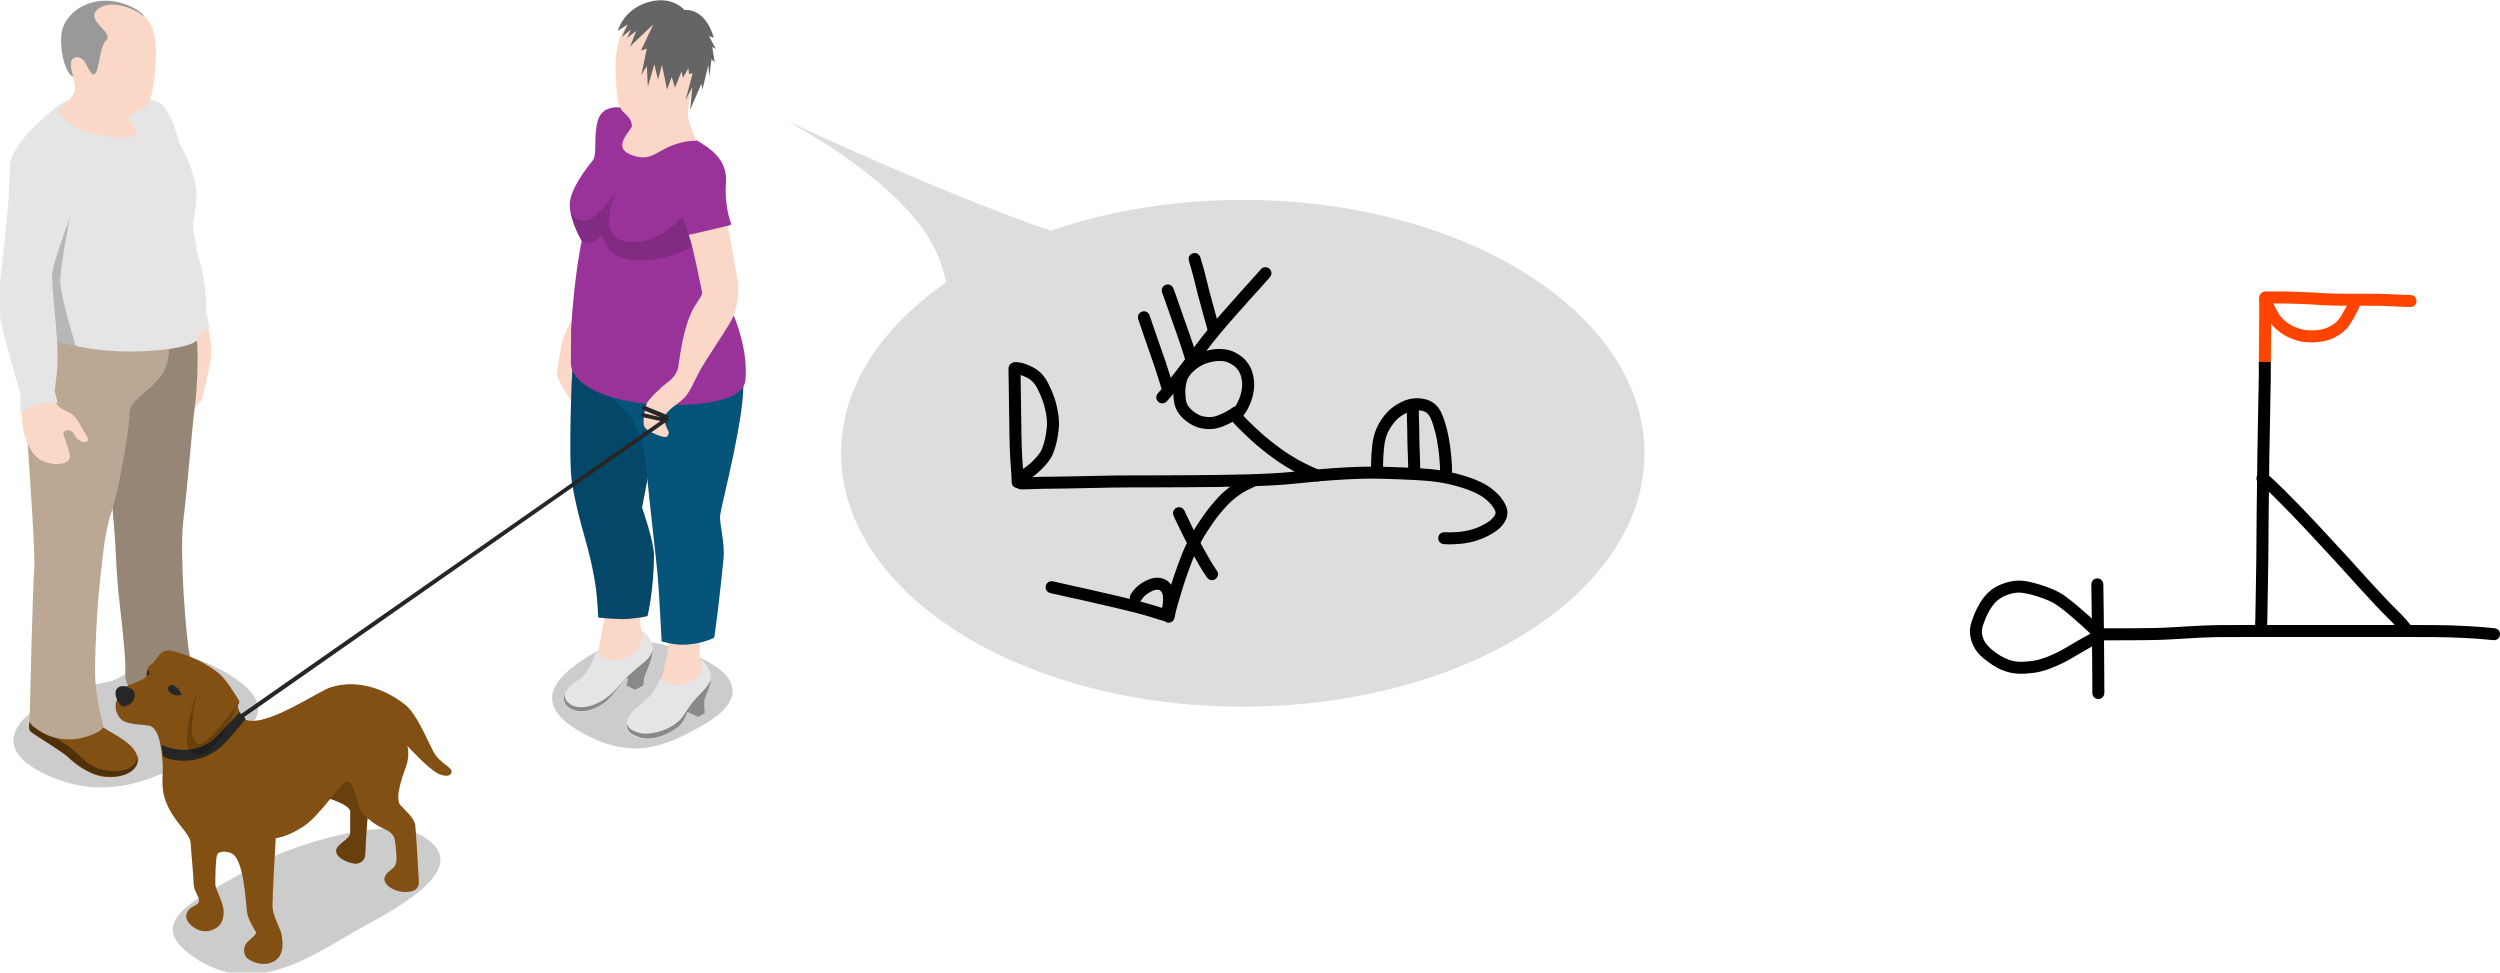 <?xml version="1.0" encoding="UTF-8" standalone="no"?>
<svg
   id="svg2369"
   version="1.1"
   viewBox="0 0 183.19 71.265"
   height="71.265mm"
   width="183.19mm"
   sodipodi:docname="33 meli li toki e nimi mute..svg"
   inkscape:version="1.3 (0e150ed6c4, 2023-07-21)"
   xmlns:inkscape="http://www.inkscape.org/namespaces/inkscape"
   xmlns:sodipodi="http://sodipodi.sourceforge.net/DTD/sodipodi-0.dtd"
   xmlns="http://www.w3.org/2000/svg"
   xmlns:svg="http://www.w3.org/2000/svg"
   xmlns:rdf="http://www.w3.org/1999/02/22-rdf-syntax-ns#"
   xmlns:cc="http://creativecommons.org/ns#"
   xmlns:dc="http://purl.org/dc/elements/1.1/">
  <sodipodi:namedview
     id="namedview1"
     pagecolor="#ffffff"
     bordercolor="#000000"
     borderopacity="0.25"
     inkscape:showpageshadow="2"
     inkscape:pageopacity="0.0"
     inkscape:pagecheckerboard="0"
     inkscape:deskcolor="#d1d1d1"
     inkscape:document-units="mm"
     inkscape:zoom="1.5537536"
     inkscape:cx="519.38738"
     inkscape:cy="88.495371"
     inkscape:window-width="1920"
     inkscape:window-height="1051"
     inkscape:window-x="-9"
     inkscape:window-y="-9"
     inkscape:window-maximized="1"
     inkscape:current-layer="svg2369" />
  <defs
     id="defs2363" />
  <g
     transform="translate(-108.358,-28.95)"
     id="layer1">
    <g
       transform="matrix(-0.265,0,0,0.265,128.749,24.158)"
       id="g3721">
      <path
         style="opacity:0.2"
         d="m 64.8,232 c 19.4,-9.4 1.8,-21.9 -17.4,-25.3 -8.4,-1.5 -13.5,-14.9 -34.6,-1.6 -16.9,10.8 0,17.9 8.6,22 12,5.5 25.3,13.6 43.4,4.9 z"
         id="path3666" />
      <path
         style="fill:#fbd7c7"
         d="m 23.3,93.5 c 0,0 -2,9.7 -3.1,12.8 -1.2,3 -2,7.7 -1.5,11.1 0.5,3.4 2.1,10.4 2.7,11.5 0.7,1.1 3.2,3.6 4,4 0.8,0.4 2.4,-14.9 2.4,-14.9 z"
         id="path3668" />
      <path
         style="fill:#e5e5e5"
         d="m 19,108.7 4.1,2.2 1.6,-12 L 23.8,84 c 0,0 -2.3,5.6 -3.2,11.5 -0.9,5.8 -0.7,9.1 -0.7,9.1 z"
         id="path3670" />
      <path
         style="fill:#825012"
         d="m 27.2,201.6 c 0,0 2.2,2.9 6.2,2.3 4,-0.5 7.9,-2.1 7.9,-2.1 0,0 1.1,6.3 -0.7,7.9 -1.8,1.6 -8.5,1.9 -11.4,3.3 -2.9,1.4 -6.9,4.2 -11.2,4.5 -9.2,0.7 -7.8,-6.8 -3.6,-8.7 3.3,-1.4 6.7,-3 8.8,-4.2 2.1,-1.1 4,-3 4,-3 z"
         id="path3672" />
      <path
         style="opacity:0.4"
         d="m 41.6,207.4 c -2.7,1.3 -8.3,2.4 -11.1,3 -3.4,0.6 -9.7,5.7 -14.1,5.8 -3.1,0.1 -4.9,-1.3 -4.9,-4 -1,2.7 0.4,5.9 6.6,5.5 4.3,-0.3 8.3,-3.1 11.2,-4.5 2.9,-1.4 9.6,-1.6 11.4,-3.3 0.5,-0.6 0.7,-1.5 0.9,-2.5 z"
         id="path3674" />
      <path
         style="fill:#825012"
         d="m 53.9,214.6 c 0,0 2.4,2.1 5.7,1.7 3.3,-0.4 7.9,-3.8 8.2,-2.1 0.3,1.7 2,5.2 0.6,6.3 -1.4,1.1 -9.1,5.7 -10.4,7.1 -1.4,1.4 -5.6,4.8 -9.9,5.3 -4.8,0.5 -9.2,-1.3 -9.2,-4.8 0,-4.1 6.6,-6.9 9.4,-8.8 2.7,-2.1 5.6,-4.7 5.6,-4.7 z"
         id="path3676" />
      <path
         style="opacity:0.4"
         d="m 57.9,227.5 c 1.4,-1.4 9.1,-6 10.4,-7.1 0.7,-0.5 0.6,-1.6 0.4,-2.7 -2,1.7 -5.9,3.7 -9.5,5.9 -5.2,3.3 -6.2,7.4 -13.4,7.7 -5,0.2 -6.9,-2.2 -6.9,-4.6 -0.1,0.4 -0.2,0.8 -0.2,1.2 0,3.5 4.4,5.4 9.2,4.8 4.4,-0.4 8.6,-3.8 10,-5.2 z"
         id="path3678" />
      <path
         style="fill:#baa794"
         d="m 22.9,109.3 c -1,3.9 -0.6,15.3 0.2,21.4 0.8,6 1.7,19.1 3.2,31.7 1,8.5 -0.7,31.9 -1.9,37.4 -0.7,3.7 -3.4,6.2 1,7.7 4.8,1.7 10,2 15.1,0.5 2.2,-0.6 1.7,-2.8 1.8,-6.3 0.1,-4.7 1.5,-15.8 1.9,-19.9 0.4,-4.1 0.7,-9.4 0.9,-14 0.3,-4.6 1.7,-20.7 2.2,-24.4 0.5,-3.7 0.5,-32.6 0.5,-32.6 z"
         id="path3680" />
      <path
         style="opacity:0.2"
         d="m 22.9,109.3 c -1,3.9 -0.6,15.3 0.2,21.4 0.8,6 1.7,19.1 3.2,31.7 1,8.5 -0.7,31.9 -1.9,37.4 -0.7,3.7 -3.4,6.2 1,7.7 4.8,1.7 10,2 15.1,0.5 2.2,-0.6 1.7,-2.8 1.8,-6.3 0.1,-4.7 1.5,-15.8 1.9,-19.9 0.4,-4.1 0.7,-9.4 0.9,-14 0.3,-4.6 1.7,-20.7 2.2,-24.4 0.5,-3.7 0.5,-32.6 0.5,-32.6 z"
         id="path3682" />
      <path
         style="fill:#baa794"
         d="m 30.4,109.5 c 0,0 -1.5,8.2 2.2,12.8 3.7,4.6 8.6,6.7 8.5,9.9 -0.1,3.3 2.9,21.3 5,27.4 2.1,6.1 2.6,14.4 3.3,20.2 0.7,5.8 1.5,21.9 1.2,26.2 -0.3,5.6 -1.8,10.8 -2.2,12.8 -0.3,1.4 5,3.5 8.2,3.7 5.4,0.3 8.3,-1.5 10.4,-3 1.9,-1.3 1.8,-1.5 1.7,-4.6 -0.1,-3.1 -0.7,-31.8 -1.2,-39 -0.5,-7.2 2.4,-38.8 2.2,-45.2 -0.5,-11.6 -4.1,-22.1 -4.1,-22.1 z"
         id="path3684" />
      <path
         style="fill:#e5e5e5"
         d="m 49.1,46.1 c -8.4,-0.5 -15.3,-2.4 -18.2,2.4 -2.9,4.8 -2.7,7.9 -4.1,10.2 -1.4,2.3 -4.3,8.8 -4.2,13.4 0.1,4.6 1.4,7.3 0.8,9.9 -0.7,2.6 -1.5,11.7 -1.6,15.2 -0.2,6.8 -0.6,13.1 0.5,14.8 1.7,2.6 16.6,4.1 27.2,2.8 12,-1.4 19.9,-5.1 19.9,-6.2 0,-1.1 -4.7,-13.4 -5.5,-15 C 57.3,79.8 74,75.2 73.9,74.5 73.8,72.5 74.6,65.9 74.1,63 73.6,60.1 70,55.4 67.4,53 64.8,50.5 60.6,46.5 57.7,45.7 55,44.9 49.1,46.1 49.1,46.1 Z"
         id="path3686" />
      <path
         style="fill:#fbd7c7"
         d="m 58.1,78.2 c 0,0 5.2,0.4 9.1,-0.8 3.9,-1.2 6,-2.4 6,-2.4 0,0 1.3,12.9 2.3,15.6 1,2.7 0.9,7.3 -0.5,12.6 -1.4,5.3 -4.1,23.6 -4,26.4 0.1,2.8 -0.2,6.3 -0.7,8.3 -0.5,2 -1.9,5.8 -4.5,7.3 -3,1.7 -6.4,1.4 -7.6,0.4 -1.9,-1.5 1.9,-7.3 1.1,-8.1 -0.8,-0.8 -2.4,-0.6 -2.9,0.7 -0.5,1.3 -2.4,2.7 -3.4,2 -1,-0.7 0.2,-1.8 0.8,-2.9 0.6,-1.2 2,-3.9 3.4,-4.8 1.4,-0.9 4,-1.4 4.6,-3.8 0.6,-2.5 0,-13 0.6,-18.5 C 63,104.7 65.3,99.7 65.2,98.6 65.1,97.5 61.6,89.4 60,84.5 58.5,80.1 58.1,78.2 58.1,78.2 Z"
         id="path3688" />
      <path
         style="fill:#fbd7c7"
         d="m 35.5,24.5 c -2.8,4.3 -1.3,14.8 -0.9,17.5 0.4,2.6 1.1,5.4 3,6.2 1.9,0.7 3.6,1.5 3.6,2.7 0,1.2 -3,3.9 -1.7,4.7 1.3,0.8 8.5,0.9 14.5,-1.5 5.6,-2.3 7.2,-5 6.4,-6 -0.7,-0.9 -4.2,-2.9 -4.2,-5.9 0.1,-3.1 3.1,-7.8 3.2,-12.4 0.1,-9.1 -13.3,-14.6 -21.1,-8.3 -1,0.7 -2,1.7 -2.8,3 z"
         id="path3690" />
      <path
         style="fill:#999999"
         d="m 49.1,20.1 c 5.6,3.1 -3.8,6.8 -1.6,9 1.9,1.8 1.9,7.3 2.9,9 1.2,2.1 2.4,-2.3 3.5,-3.4 1,-1 2.8,-1.2 3.3,0.3 0.5,1.5 -0.4,3.7 -0.5,4.3 C 58.3,39 60.4,33.6 60,27.9 59.6,21.1 49.9,14.7 39.4,20.6 c -2.1,1.2 -2.8,2.5 -1.7,1.6 2,-1.6 7.9,-4.1 11.4,-2.1 z"
         id="path3692" />
      <path
         style="opacity:0.2"
         d="m 57.6,78.2 c 0,0 2.8,13.9 2.7,17.9 -0.1,4 -4.3,17.7 -4.3,17.7 l 9.9,-2.4 2.9,-15.8 z"
         id="path3694" />
      <path
         style="fill:#e5e5e5"
         d="m 61.2,120.9 c 0.2,1.6 0.6,5.3 0.6,5.3 l -0.8,3.3 c 0,0 5.2,-0.1 6.9,0.8 1.6,0.9 3.4,2.1 3.4,2.1 V 127 c 0,0 4.1,-14 5.2,-18.9 1.1,-4.8 0.3,-13.7 0.1,-15.3 C 76.3,91.2 74.4,73.2 74.4,70 74.4,66.8 74,63.5 74,63.5 L 54.5,70 c 0,0 7.2,18.5 7.9,23 0.7,4.6 -2.1,19.2 -1.2,27.9 z"
         id="path3696" />
    </g>
    <g
       transform="matrix(0.265,0,0,0.265,113.086,17.649)"
       id="g3628">
      <path
         style="fill:#fbd7c7"
         d="m 140,131.5 c 0,0 -1.6,3 -2.2,5.1 -0.6,2.1 -1.7,8.6 -1.6,9.7 0.1,1.1 4.1,8.4 5.8,9.2 1.7,0.8 2,-10.2 2,-10.2 l -0.5,-4.8 2.7,-5.6 z"
         id="path3572" />
      <path
         style="opacity:0.2"
         d="m 143.9,224.7 c -11.8,7.6 -12.4,14.4 0,21 13.5,7.2 22.4,3.3 32.9,-2.7 10.5,-6 11.8,-13.4 -3.6,-19.6 -12.5,-5 -20.4,-4.4 -29.3,1.3 z"
         id="path3574" />
      <path
         style="opacity:0.2"
         d="m 51,282.8 c -11.8,7.6 -32,14.4 -13.7,25.5 17.1,10.4 33.9,-3.4 46,-9.8 C 101,289 110.1,280.8 99.3,274 88.1,267.1 58,278.3 51,282.8 Z"
         id="path3576" />
      <path
         style="fill:#fbd7c7"
         d="m 141.5,142.8 c -0.4,3.3 -1.6,26.2 0,32.2 1.6,6 2.2,8.8 2.6,11 0.4,2.2 1.8,4.1 2.5,7.6 0.7,3.5 3.7,15.1 2.7,19.6 -0.9,4.6 -1.4,11.7 -4.5,15.6 -3,3.9 -8,6.8 -4.8,8 3.1,1.2 6.7,0.4 8.1,-0.5 1.4,-0.9 5.2,-6.5 8.4,-7.7 3.1,-1.2 6.3,-2.9 6,-6 -0.3,-3.1 -3.1,-3.8 -3.3,-7.6 -0.1,-3.8 4.5,-14.3 3.1,-21.3 -1.4,-7 -3.4,-10.5 -3.4,-10.5 l 2.4,-16.2 c 0,0 1.7,18.9 1.8,20.5 0.1,1.6 1,4.7 1,4.7 0,0 -0.3,8.1 0.3,12.7 0.6,4.6 3.8,13.2 2,20 -1.8,6.8 -1.4,8 -3.9,11.1 -2.5,3.1 -7.2,5.6 -3.8,7.3 3.4,1.7 7.3,2.5 9.9,-1.8 2.6,-4.3 5.5,-5.9 6.9,-7.2 1.4,-1.3 1.8,-2.2 0.8,-6.3 -1,-4.1 -1,-9.4 0.4,-13.6 1.4,-4.2 4.7,-15.4 4.8,-20.2 0.1,-4.7 -2.2,-9.4 -2.2,-9.4 0,0 4.3,-15.1 5.5,-26.8 1.2,-11.8 1,-20.4 -1,-25.5 -2,-5.2 -42.3,10.3 -42.3,10.3 z"
         id="path3578" />
      <path
         style="fill:#e5e5e5"
         d="m 164.8,230.2 c 0,0 1.6,1.7 4.2,1.8 3,0.1 6.1,-1.6 6.6,-2.9 0.7,-1.7 0.3,-4.3 0.3,-4.3 0,0 2.8,2.3 2.8,5.1 0,2.5 -1.8,5.5 -1.9,6.5 -0.1,1 0.1,3.5 0.1,3.5 l -1.8,1 -3,-1.4 c 0,0 -0.9,2.9 -2.9,4.4 -2,1.4 -6.8,4.2 -11.3,2.5 -4.5,-1.7 -2,-5.6 -0.9,-6.9 1.1,-1.3 5,-4 6,-5.9 1.2,-2.3 1.8,-3.4 1.8,-3.4 z"
         id="path3580" />
      <path
         style="fill:#e5e5e5"
         d="m 147,223 c 0,0 2.4,2.4 5.2,2.3 2.1,-0.1 5.3,-1.5 6.4,-3.4 0.9,-1.6 1.4,-4.6 1.4,-4.6 0,0 2.7,1.6 2.7,5.2 0,3.2 -2.3,6.3 -2.4,8.5 -0.1,2.2 0,1.3 0,1.3 l -2.4,1.2 -2.4,-1.2 c 0,0 0.8,-2.5 0,-2 -0.8,0.5 -3.3,4.2 -5.1,5.9 -1.8,1.7 -5.8,4 -9.4,2.9 -3.6,-1.1 -3.4,-4.8 -1.3,-6.6 1.8,-1.6 4.1,-2.8 5.4,-5.2 1.2,-2.3 1.9,-4.3 1.9,-4.3 z"
         id="path3582" />
      <g
         style="opacity:0.4"
         id="g3588">
        <path
           d="m 160.1,232.3 v 0 c 0,0.4 0,0 0,0 z"
           id="path3584" />
        <path
           d="m 162.6,222.5 c 0,0 0,-0.1 0,-0.1 -0.4,1.5 -1.2,2.5 -3.1,4 -2.2,1.8 -4,3.3 -6.1,5.8 -2.1,2.6 -6,6 -10.7,6 -2.7,0 -4.7,-1.9 -4.4,-3.8 -0.6,1.8 0.1,3.8 2.6,4.6 3.6,1.1 7.7,-1.2 9.4,-2.9 1.8,-1.7 4.3,-5.4 5.1,-5.9 0.8,-0.5 0,2 0,2 l 2.4,1.2 2.3,-1.2 c 0,-0.2 0,-0.6 0.1,-1.3 0.1,-2.1 2.4,-5.2 2.4,-8.4 z"
           id="path3586" />
      </g>
      <path
         style="opacity:0.4"
         d="m 169.3,243.9 c 2,-1.4 2.9,-4.4 2.9,-4.4 l 3,1.4 1.8,-1 c 0,0 -0.2,-2.5 -0.1,-3.5 0,-0.9 1.5,-3.3 1.8,-5.7 -0.2,0.4 -0.4,0.8 -0.7,1.2 -1.4,2.3 -3.7,3.4 -6.5,8.1 -2.6,4.5 -9.3,5.9 -12,5.4 -2.2,-0.4 -3.7,-1.3 -4,-2.7 -0.2,1.3 0.4,2.7 2.6,3.5 4.4,1.9 9.2,-0.9 11.2,-2.3 z"
         id="path3590" />
      <path
         style="fill:#06547a"
         d="m 140.6,142.1 c -0.3,2.1 -1.3,27.5 -0.3,33.8 2,12.5 5,17.6 6.7,29.8 0.3,2.5 0.6,7.7 0.6,7.7 0,0 5.5,0.6 8.1,0.4 4.2,-0.4 5.5,-0.8 5.5,-0.8 0,0 1.7,-6.7 1.8,-16.8 0,-3.7 -3.3,-13.2 -3.3,-13.2 l 1.6,-8.4 -3,-32.8 c -9.5,-0.2 -17.7,0.3 -17.7,0.3 z"
         id="path3592" />
      <path
         style="opacity:0.15"
         d="m 140.6,142.1 c -0.3,2.1 -1.3,27.5 -0.3,33.8 2,12.5 5,17.6 6.7,29.8 0.3,2.5 0.6,7.7 0.6,7.7 0,0 5.5,0.6 8.1,0.4 4.2,-0.4 5.5,-0.8 5.5,-0.8 0,0 1.7,-6.7 1.8,-16.8 0,-3.7 -3.3,-13.2 -3.3,-13.2 l 1.6,-8.4 -3,-32.8 c -9.5,-0.2 -17.7,0.3 -17.7,0.3 z"
         id="path3594" />
      <path
         style="fill:#06547a"
         d="m 165.1,220 c 0,0 3.5,1.1 6.8,0.9 4.7,-0.3 7.7,-1.9 7.7,-1.9 0.1,0.7 1.9,-14.1 2.6,-21.6 0.5,-5 -1.2,-9.8 -0.9,-12.4 0.3,-2.6 7.3,-29.1 6.3,-37.3 -0.6,-4.8 -43.1,-31.6 -40.5,-5.5 1.1,11.1 7.4,12 9.8,16.4 3.6,6.6 3.9,12.4 4.2,16 0.6,6.3 2.5,22.7 2.9,27 0.4,4.3 1.1,18.4 1.1,18.4 z"
         id="path3596" />
      <path
         style="fill:#993399"
         d="m 143,109.3 c 0,0 -1.9,8.4 -2.9,23.8 -0.1,2.3 0,5.7 -0.1,9.7 -0.1,6.6 11.1,10.9 22.5,11.6 12.5,0.8 25.4,-0.6 25.8,-6.8 1.1,-14.8 -9.3,-28.5 -10.6,-34.3 -1.3,-5.8 6.7,-8.6 6.7,-8.6 0,0 -2,-4.7 -1.5,-11.6 0.5,-6.9 -5.4,-9.9 -7.5,-11.3 -1.7,-1.2 -17.3,-8.4 -19.8,-9.1 -2.5,-0.7 -7.1,-0.9 -8.2,3.5 -1.2,4.5 0,9.2 -1.4,10.9 -1.4,1.7 -6.5,8.1 -6.3,12.4 0.1,4.4 3.3,9.8 3.3,9.8 z"
         id="path3598" />
      <path
         style="fill:#fbd7c7"
         d="m 158,47.1 c -5.3,3.5 -5.8,10.8 -5.6,15.8 0.2,5 0.3,9.1 2.2,10.8 1.9,1.7 2.1,2.4 2.3,3.6 0.2,1.2 -5.7,5.7 -0.6,8 5.1,2.2 6.9,-0.3 10.9,-2.1 4.3,-1.9 7.6,-1.6 7.6,-1.6 0,0 -2.6,-4.7 -2.4,-8.1 0.2,-3.3 1,-5.8 2.6,-9.3 1.6,-3.5 4.2,-12.7 -1.1,-16.4 -5.2,-3.5 -12.3,-3 -15.9,-0.7 z"
         id="path3600" />
      <path
         style="fill:#656565"
         d="m 171.4,45.4 c 0,0 -3.4,-4.2 -10.2,-2.1 -6.8,2.1 -8.2,7.9 -8.2,7.9 l 2.7,-1.8 -1.6,3.5 2.5,-2.1 c 0,0 -1.1,2.6 -1.1,2.5 0,-0.2 2.6,-2.1 2.6,-2.1 0,0 -1.8,4.6 -1.8,4.4 0.1,-0.2 6.5,-6.2 6.5,-6.2 l -3.4,7.2 1.6,-0.5 -1.5,7.3 1.5,-2.5 0.3,5.7 1.8,-6.2 1,4.3 1.1,-4.1 1.4,6.8 1.3,-3.5 0.9,3 1.8,-4.5 0.4,1.8 1.5,-2.7 0.2,1.6 1,-0.2 -2,7.5 1.9,-3.7 -0.6,6.3 3.1,-7.2 0.3,1.6 1.6,-6.7 0.3,3.2 0.6,-4.9 0.9,0.9 -0.7,-4.3 1,0.6 -1.9,-3.6 1.3,0.5 c 0,-0.2 -1.9,-8 -8.1,-7.7 z"
         id="path3602" />
      <path
         style="opacity:0.15"
         d="m 170.9,102.4 c 0,0 -6.7,8.3 -15.4,7.1 -9.2,-1.3 -2.7,-14.5 -2.7,-14.5 0,0 -8,14.1 -12.9,6.3 0.9,4 3.2,8 3.2,8 0,0 0,0 0,0 1.8,1.2 3.2,0.9 5.6,-2 1.8,12.4 21.9,6.1 24.9,3.3 -0.8,-2.7 -2.7,-8.2 -2.7,-8.2 z"
         id="path3604" />
      <path
         style="fill:#fbd7c7"
         d="m 186.2,120.6 c -0.7,-3.5 -2.2,-13.2 -2.9,-15.5 l -10.7,2.5 c 0.1,0.3 0.1,0.3 0.2,0.6 1,2.6 3.3,14.4 3.5,15.3 0.2,0.9 -2,3.3 -3,5.6 -2.7,6.1 -3.3,13.9 -3.7,15.5 -0.5,1.6 -1.6,2.9 -2.9,3.8 -1.3,0.9 -5.3,4.7 -5.7,5.8 -0.3,0.7 -1.3,4.8 -0.7,6.3 0.6,1.5 4.8,3 5.8,3 1,0 1,-1.4 1,-1.4 0,0 -1.1,-1.8 -1.2,-3.4 -0.1,-1.6 1.2,-2.7 4.3,-5 3.1,-2.3 3.4,-5.4 7,-11.1 3.6,-5.7 6.6,-9.9 7.8,-12.6 1.2,-2.9 1.5,-7.8 1.2,-9.4 z"
         id="path3606" />
      <path
         style="fill:#825012"
         d="m 71.6,263 c 0,0 7.4,1.9 7.4,4.1 0,1.1 0,4.8 0,5.8 0,1.9 -3.9,3.1 -3.9,5 0,2.4 4.8,3.9 6,3.5 1.3,-0.4 2.1,-1 2.1,-3.3 0,-2.3 0.8,-12.1 1.1,-15.1 0.3,-3 -0.9,-12.3 -0.9,-12.3 z"
         id="path3608" />
      <path
         style="opacity:0.2"
         d="m 71.6,263 c 0,0 7.4,1.9 7.4,4.1 0,1.1 0,4.8 0,5.8 0,1.9 -3.9,3.1 -3.9,5 0,2.4 4.8,3.9 6,3.5 1.3,-0.4 2.1,-1 2.1,-3.3 0,-2.3 0.8,-12.1 1.1,-15.1 0.3,-3 -0.9,-12.3 -0.9,-12.3 z"
         id="path3610" />
      <path
         style="fill:#825012"
         d="m 16,232.8 c 1.4,-0.5 6.6,-2.3 6.7,-3.3 0.1,-1 0,-2.6 1.2,-3.1 1.2,-0.6 2.3,-3.5 3.9,-3.8 1.6,-0.3 2.3,0.1 5.2,1 2.9,0.9 6.4,2.8 8.6,4.4 2.3,1.7 3.4,3.3 4.9,5.6 1.5,2.3 2,2.9 1.8,3.5 -0.2,0.6 -0.7,0.3 -0.3,1.2 0.5,1.4 0.8,3.1 2.5,3.5 5.9,1.6 19.6,-8 23.1,-9.1 8.4,-2.7 16.6,1.5 20.8,5 2.8,2.3 5.4,8.4 7.4,12.4 2,4 5.6,4.5 5.2,6.2 -0.2,0.7 -1.2,1.3 -3.4,0.4 -2.7,-1.1 -8.8,-7.8 -8.8,-7.8 0,0 0.8,2.5 -0.4,5.8 -1.2,3.3 -3.1,8.8 -1.5,10.6 1.7,1.8 3.9,3.7 4.1,5.6 0.2,1.9 1,15.2 1,15.8 0,0.6 -0.4,1.9 -1.7,2.3 -3.8,1.2 -8.4,-1.4 -7.8,-3.7 0.7,-2.4 3.3,-1.8 3.3,-5.2 0,-1.3 -0.3,-5 -0.6,-5.7 -0.3,-1 -1.4,-2 -2.7,-2.5 -1.1,-0.4 -6.1,-3.1 -7.1,-6.3 -1,-3.2 -1.5,-6.6 -3.1,-6.9 -1.6,-0.2 -7.3,9.1 -12,12.3 -4.7,3.2 -7.9,3.4 -7.9,3.4 0,0 -0.9,15.5 -0.9,18.5 0,3 2.1,6.2 2.5,8.1 0.4,2.1 0.8,5.6 -1.8,7.3 -3.1,2 -7,0.1 -7.9,-0.9 -0.8,-1 -1,-3.1 0.3,-4.3 1.3,-1.2 2.7,-2.3 2.3,-2.8 -0.4,-0.6 -2.1,-3.4 -2.4,-5.2 -0.4,-2.7 -0.8,-14.3 -4.1,-16.4 -1,-0.6 -3.4,-0.9 -4.1,0.1 -0.6,1 -0.6,7.2 -0.6,8.3 0,1.6 2.3,5 2.3,7.7 0,2.7 -1,4.2 -3.4,5.1 -1.9,0.6 -4.5,0.2 -6.4,-2.3 -1.2,-1.6 -0.3,-3.3 1,-4.1 0.8,-0.5 1.9,-0.7 2,-1.8 0.1,-1.1 -1.5,-2.7 -1.5,-4.7 0,-2 -0.8,-10 -0.8,-11 0,-3.2 -5.4,-6.3 -7.3,-13 -1,-3.3 -0.2,-7 -0.5,-9.8 -0.2,-1.7 -0.5,-9.2 -3.7,-9.9 -1.2,-0.3 -6.3,-0.2 -7.8,-1.8 -1.1,-1.2 -1.7,-2.7 -1.4,-4.6 0.8,-1.7 1.8,-4.1 1.8,-4.1 z"
         id="path3612" />
      <path
         style="fill:#262626"
         d="m 32.4,234.7 c 0,0 -0.6,-1.6 -2,-2.4 -1.3,-0.8 -2.7,0.7 -1,2 1.5,1.2 3,0.4 3,0.4 z"
         id="path3614" />
      <path
         style="fill:#262626"
         d="m 19.4,235.1 c 0.2,-1.5 -0.8,-2.2 -2.8,-2.7 -1.2,-0.2 -2.5,0.4 -2.5,1.9 0,2.1 1.8,3.7 1.8,3.7 0,0 3.2,0 3.5,-2.9 z"
         id="path3616" />
      <path
         style="fill:#262626"
         d="m 22.9,228 c 0,0 1,0.5 0.3,1.3 -0.8,0.9 -0.3,-1.3 -0.3,-1.3 z"
         id="path3618" />
      <path
         style="fill:#262626"
         d="m 166.7,159.5 -6.8,-1.5 c -0.3,-0.1 -0.5,-0.4 -0.5,-0.7 0.1,-0.3 0.4,-0.5 0.7,-0.4 l 4.7,1.1 -4.8,-2 c -0.3,-0.1 -0.5,-0.5 -0.3,-0.8 0.1,-0.3 0.5,-0.4 0.8,-0.3 l 6.6,2.7 z"
         id="path3620" />
      <path
         style="fill:#262626"
         d="m 49.1,241.2 c -0.2,0 -0.4,-0.1 -0.5,-0.3 -0.2,-0.3 -0.1,-0.6 0.2,-0.8 l 117.1,-81.8 c 0.3,-0.2 0.6,-0.1 0.8,0.1 0.2,0.3 0.1,0.6 -0.2,0.8 L 49.4,241.1 c -0.1,0.1 -0.2,0.1 -0.3,0.1 z"
         id="path3622" />
      <path
         style="fill:#262626"
         d="m 26.8,248.6 c 0,0 2.4,1.3 6.1,1.4 3.7,0 7,-1.5 8.8,-3.3 1.8,-1.8 6.7,-7.1 6.7,-7.1 l 1.7,1.8 c 0,0 -5.8,7.4 -8.3,8.9 -2.5,1.5 -5.2,2.8 -9,2.7 -3.8,-0.1 -5.5,-1.2 -5.5,-1.2 z"
         id="path3624" />
      <path
         style="opacity:0.2"
         d="m 36.9,233.2 c 0,0 -4.1,15.3 0.6,15.2 2.4,-0.1 10.2,-10.9 10.2,-10.9 0,0 -4.6,13.7 -11.1,13.7 -6.4,0.1 0.3,-18 0.3,-18 z"
         id="path3626" />
    </g>
  </g>
  <path
     d="m 91.066,51.783 c 16.256,0 29.435,-8.314 29.435,-18.567 0,-10.254 -13.179,-18.568 -29.435,-18.568 -5.097,0 -9.89,0.818 -14.07,2.255 -8.25,-2.814 -19.514,-8.131 -19.514,-8.131 0,0 7.345,3.768 10.373,8.344 0.774,1.17 1.227,2.395 1.486,3.573 -4.787,3.302 -7.71,7.699 -7.71,12.527 0,10.254 13.179,18.567 29.435,18.567"
     fill="#dddddd"
     id="path1"
     style="stroke-width:0.738" />
  <g
     id="g17"
     transform="translate(4.275,4.034)">
    <path
       style="fill:#000000;fill-opacity:1;fill-rule:nonzero;stroke:none;stroke-width:0.265"
       id="path2"
       d="m 101.584,35.841 c 0.414,0.03 0.828,0.003 1.241,-0.034 0.455,-0.051 0.908,-0.152 1.338,-0.31 0.272,-0.099 0.364,-0.151 0.621,-0.275 0.448,-0.232 0.884,-0.521 1.165,-0.952 0.051,-0.078 0.089,-0.163 0.134,-0.244 0.028,-0.096 0.068,-0.189 0.084,-0.287 0.088,-0.534 -0.193,-0.959 -0.495,-1.363 -0.264,-0.303 -0.57,-0.574 -0.909,-0.792 -0.218,-0.14 -0.327,-0.188 -0.557,-0.304 -0.561,-0.269 -1.156,-0.451 -1.756,-0.611 -0.595,-0.156 -1.202,-0.252 -1.812,-0.321 -0.741,-0.07 -1.485,-0.104 -2.228,-0.134 -0.69,-0.024 -1.38,-0.054 -2.071,-0.058 -0.638,-0.001 -1.276,0.023 -1.914,0.054 -0.645,0.032 -1.289,0.081 -1.932,0.133 -0.591,0.046 -1.18,0.11 -1.769,0.171 -0.606,0.064 -1.213,0.106 -1.821,0.141 -0.65,0.035 -1.301,0.058 -1.952,0.076 -0.687,0.018 -1.373,0.029 -2.06,0.038 -0.699,0.009 -1.398,0.015 -2.097,0.019 -0.715,0.005 -1.43,0.007 -2.144,0.01 -0.736,0.002 -1.471,0.004 -2.207,0.005 -0.814,-0.006 -1.628,0.016 -2.442,0.035 -0.749,0.018 -1.498,0.032 -2.246,0.044 -0.572,0.009 -1.144,0.017 -1.717,0.023 -0.433,0.009 -0.866,0.024 -1.299,0.036 -0.063,0.002 -0.126,0.003 -0.189,0.005 -0.622,0.016 -0.599,0.896 0.023,0.88 v 0 c 0.064,-0.002 0.127,-0.003 0.191,-0.005 0.428,-0.012 0.856,-0.027 1.284,-0.036 0.574,-0.006 1.147,-0.014 1.721,-0.023 0.751,-0.012 1.502,-0.026 2.253,-0.044 0.807,-0.019 1.615,-0.041 2.423,-0.035 0.736,-0.001 1.472,-0.002 2.208,-0.005 0.716,-0.002 1.432,-0.005 2.147,-0.01 0.701,-0.005 1.402,-0.01 2.103,-0.019 0.691,-0.01 1.381,-0.021 2.072,-0.039 0.66,-0.018 1.32,-0.041 1.979,-0.077 0.621,-0.036 1.241,-0.079 1.86,-0.145 0.583,-0.06 1.165,-0.123 1.749,-0.169 0.635,-0.051 1.27,-0.1 1.906,-0.131 0.621,-0.031 1.242,-0.054 1.864,-0.053 0.68,0.004 1.36,0.035 2.04,0.058 0.723,0.03 1.447,0.062 2.167,0.13 0.567,0.063 1.131,0.153 1.683,0.297 0.542,0.144 1.079,0.306 1.587,0.547 0.171,0.086 0.287,0.138 0.448,0.239 0.263,0.166 0.501,0.373 0.711,0.601 0.115,0.149 0.339,0.418 0.343,0.621 5.3e-4,0.031 -0.006,0.061 -0.01,0.091 -0.02,0.042 -0.036,0.086 -0.06,0.126 -0.191,0.32 -0.524,0.515 -0.843,0.685 -0.205,0.1 -0.297,0.151 -0.512,0.231 -0.367,0.137 -0.755,0.225 -1.144,0.27 -0.387,0.035 -0.774,0.058 -1.162,0.03 -0.622,0 -0.622,0.88 0,0.88 z" />
    <path
       style="fill:#000000;fill-opacity:1;fill-rule:nonzero;stroke:none;stroke-width:0.265"
       id="path3"
       d="m 70.73,31.285 c 0.008,-0.208 -0.008,-0.417 -0.022,-0.625 -0.031,-0.388 -0.058,-0.776 -0.08,-1.165 -0.029,-0.508 -0.041,-1.017 -0.053,-1.526 -0.013,-0.626 -0.021,-1.252 -0.027,-1.878 -0.005,-0.555 -0.015,-1.11 -0.024,-1.665 -0.006,-0.383 -0.012,-0.766 -0.017,-1.149 -0.002,-0.195 -0.001,-0.099 -0.004,-0.287 -0.007,-0.622 -0.887,-0.612 -0.88,0.011 v 0 c 0.002,0.188 0.001,0.092 0.004,0.288 0.005,0.384 0.011,0.768 0.017,1.152 0.009,0.554 0.019,1.107 0.024,1.661 0.007,0.63 0.014,1.259 0.028,1.889 0.012,0.519 0.025,1.037 0.054,1.555 0.022,0.392 0.05,0.785 0.081,1.176 0.012,0.168 0.025,0.337 0.022,0.506 -0.041,0.621 0.837,0.679 0.878,0.059 z" />
    <path
       style="fill:#000000;fill-opacity:1;fill-rule:nonzero;stroke:none;stroke-width:0.265"
       id="path4"
       d="m 70.184,23.378 c 0.096,0.006 0.189,0.029 0.281,0.053 0.193,0.059 0.379,0.14 0.557,0.233 0.172,0.088 0.317,0.213 0.445,0.356 0.157,0.174 0.258,0.385 0.361,0.594 0.127,0.255 0.23,0.519 0.326,0.787 0.103,0.291 0.169,0.593 0.224,0.897 0.034,0.199 0.064,0.4 0.068,0.602 0.002,0.12 -0.002,0.18 -0.008,0.302 -0.023,0.316 -0.073,0.629 -0.14,0.938 -0.057,0.248 -0.13,0.491 -0.226,0.727 -0.072,0.185 -0.19,0.344 -0.313,0.497 -0.141,0.171 -0.296,0.329 -0.457,0.482 -0.132,0.125 -0.274,0.237 -0.419,0.346 -0.115,0.084 -0.237,0.158 -0.363,0.226 -0.068,0.035 -0.14,0.064 -0.211,0.093 -0.577,0.233 -0.248,1.049 0.329,0.816 v 0 c 0.101,-0.041 0.202,-0.083 0.298,-0.134 0.164,-0.088 0.324,-0.185 0.474,-0.296 0.173,-0.13 0.343,-0.265 0.5,-0.414 0.189,-0.18 0.371,-0.366 0.536,-0.568 0.176,-0.221 0.338,-0.453 0.442,-0.718 0.113,-0.283 0.204,-0.574 0.27,-0.872 0.076,-0.357 0.134,-0.719 0.158,-1.084 0.007,-0.159 0.012,-0.225 0.008,-0.385 -0.006,-0.24 -0.04,-0.478 -0.081,-0.715 -0.064,-0.351 -0.142,-0.7 -0.261,-1.037 -0.107,-0.299 -0.223,-0.594 -0.365,-0.879 -0.139,-0.282 -0.285,-0.563 -0.499,-0.797 -0.093,-0.101 -0.115,-0.129 -0.217,-0.22 -0.144,-0.127 -0.305,-0.234 -0.474,-0.325 -0.237,-0.121 -0.482,-0.229 -0.739,-0.302 -0.165,-0.042 -0.332,-0.079 -0.503,-0.082 -0.622,0 -0.622,0.88 0,0.88 z" />
    <path
       style="fill:#000000;fill-opacity:1;fill-rule:nonzero;stroke:none;stroke-width:0.265"
       id="path5"
       d="m 87.313,30.816 c -0.234,0.107 -0.467,0.218 -0.696,0.336 -0.389,0.202 -0.741,0.461 -1.078,0.74 -0.423,0.342 -0.772,0.76 -1.119,1.176 -0.356,0.434 -0.674,0.896 -0.978,1.368 -0.29,0.447 -0.547,0.915 -0.78,1.394 -0.237,0.493 -0.439,1.002 -0.622,1.517 -0.17,0.455 -0.325,0.916 -0.473,1.379 -0.132,0.421 -0.258,0.844 -0.381,1.267 -0.102,0.345 -0.185,0.694 -0.258,1.046 -0.127,0.609 0.735,0.789 0.861,0.18 v 0 c 0.069,-0.33 0.147,-0.658 0.242,-0.981 0.12,-0.416 0.244,-0.831 0.374,-1.245 0.145,-0.454 0.297,-0.906 0.464,-1.352 0.171,-0.485 0.361,-0.963 0.584,-1.427 0.217,-0.448 0.457,-0.884 0.728,-1.302 0.284,-0.441 0.582,-0.873 0.914,-1.28 0.313,-0.375 0.625,-0.754 1.007,-1.063 0.286,-0.239 0.587,-0.461 0.918,-0.635 0.226,-0.117 0.456,-0.224 0.687,-0.331 0.557,-0.278 0.163,-1.065 -0.394,-0.787 z" />
    <path
       style="fill:#000000;fill-opacity:1;fill-rule:nonzero;stroke:none;stroke-width:0.265"
       id="path6"
       d="m 81.312,40.629 c -0.014,-7.93e-4 -0.029,1.46e-4 -0.043,-0.002 -0.117,-0.021 -0.242,-0.068 -0.354,-0.102 -0.229,-0.069 -0.282,-0.087 -0.521,-0.162 -0.863,-0.275 -1.747,-0.48 -2.627,-0.69 -0.823,-0.193 -1.647,-0.386 -2.472,-0.57 -0.588,-0.122 -1.173,-0.256 -1.758,-0.391 -0.21,-0.047 -0.42,-0.093 -0.629,-0.14 -0.607,-0.138 -0.802,0.719 -0.196,0.858 v 0 c 0.209,0.048 0.419,0.093 0.628,0.14 0.587,0.135 1.175,0.27 1.765,0.392 0.821,0.183 1.64,0.375 2.46,0.567 0.86,0.205 1.723,0.405 2.566,0.673 0.387,0.122 0.778,0.274 1.184,0.308 0.622,0 0.622,-0.88 0,-0.88 z" />
    <path
       style="fill:#000000;fill-opacity:1;fill-rule:nonzero;stroke:none;stroke-width:0.265"
       id="path7"
       d="m 79.357,39.932 c 0.069,-0.106 0.149,-0.205 0.238,-0.294 0.175,-0.16 0.378,-0.283 0.593,-0.38 0.144,-0.062 0.3,-0.1 0.455,-0.067 0.084,0.014 0.133,0.068 0.182,0.132 0.036,0.056 0.07,0.116 0.09,0.181 0.004,0.014 0.021,0.106 0.021,0.11 0.023,0.162 0.02,0.324 0.005,0.487 -0.014,0.152 -0.043,0.302 -0.071,0.452 -0.004,0.015 -0.007,0.03 -0.011,0.045 -0.141,0.606 0.716,0.806 0.857,0.2 v 0 c 0.006,-0.028 0.013,-0.055 0.019,-0.083 0.033,-0.178 0.067,-0.357 0.083,-0.538 0.02,-0.245 0.022,-0.492 -0.019,-0.735 -0.024,-0.116 -0.028,-0.152 -0.068,-0.267 -0.054,-0.154 -0.14,-0.296 -0.238,-0.424 -0.03,-0.034 -0.058,-0.069 -0.09,-0.101 -0.175,-0.175 -0.394,-0.289 -0.638,-0.33 -0.052,-0.006 -0.104,-0.015 -0.156,-0.018 -0.273,-0.016 -0.543,0.05 -0.792,0.159 -0.052,0.024 -0.104,0.047 -0.155,0.073 -0.257,0.131 -0.495,0.3 -0.704,0.498 -0.145,0.156 -0.286,0.32 -0.388,0.508 -0.278,0.557 0.509,0.95 0.787,0.394 z" />
    <path
       style="fill:#000000;fill-opacity:1;fill-rule:nonzero;stroke:none;stroke-width:0.265"
       id="path8"
       d="M 84.846,37.723 C 84.703,37.514 84.569,37.298 84.439,37.08 84.133,36.557 83.842,36.026 83.554,35.493 83.345,35.105 83.147,34.712 82.957,34.314 82.845,34.07 82.722,33.831 82.608,33.588 c -0.051,-0.112 -0.027,-0.057 -0.073,-0.164 -0.246,-0.571 -1.054,-0.223 -0.808,0.349 v 0 c 0.055,0.128 0.027,0.064 0.085,0.192 0.115,0.244 0.238,0.484 0.351,0.728 0.196,0.411 0.401,0.818 0.617,1.219 0.294,0.544 0.591,1.086 0.904,1.62 0.158,0.265 0.319,0.53 0.505,0.777 0.413,0.465 1.071,-0.12 0.658,-0.585 z" />
    <path
       style="fill:#000000;fill-opacity:1;fill-rule:nonzero;stroke:none;stroke-width:0.265"
       id="path12"
       d="m 92.309,30.364 c -0.177,-0.064 -0.347,-0.149 -0.519,-0.228 -0.311,-0.148 -0.622,-0.297 -0.922,-0.464 -0.199,-0.111 -0.334,-0.195 -0.53,-0.314 -0.545,-0.333 -1.054,-0.72 -1.554,-1.117 -0.428,-0.339 -0.833,-0.705 -1.228,-1.082 -0.294,-0.277 -0.577,-0.565 -0.852,-0.861 -0.038,-0.041 -0.075,-0.081 -0.113,-0.122 -0.423,-0.457 -1.069,0.141 -0.646,0.598 v 0 c 0.038,0.041 0.076,0.082 0.114,0.124 0.287,0.309 0.582,0.61 0.889,0.899 0.414,0.395 0.838,0.779 1.287,1.134 0.529,0.42 1.068,0.829 1.645,1.181 0.219,0.133 0.348,0.213 0.571,0.338 0.317,0.176 0.645,0.333 0.972,0.489 0.233,0.106 0.464,0.229 0.714,0.29 0.611,0.12 0.78,-0.744 0.169,-0.864 z" />
    <path
       style="fill:#000000;fill-opacity:1;fill-rule:nonzero;stroke:none;stroke-width:0.265"
       id="path13"
       d="m 86.574,26.659 c 0.123,-0.078 0.217,-0.191 0.308,-0.302 0.193,-0.243 0.328,-0.521 0.449,-0.805 0.111,-0.272 0.194,-0.556 0.244,-0.845 0.01,-0.059 0.018,-0.119 0.027,-0.178 0.038,-0.32 0.028,-0.646 -0.031,-0.963 -0.012,-0.065 -0.029,-0.128 -0.043,-0.192 -0.081,-0.333 -0.237,-0.643 -0.451,-0.911 -0.043,-0.054 -0.091,-0.105 -0.136,-0.157 -0.21,-0.215 -0.458,-0.385 -0.726,-0.519 -0.065,-0.033 -0.131,-0.065 -0.199,-0.091 -0.08,-0.031 -0.164,-0.053 -0.246,-0.079 -0.409,-0.101 -0.832,-0.104 -1.246,-0.034 -0.081,0.014 -0.161,0.033 -0.241,0.049 -0.383,0.084 -0.752,0.221 -1.087,0.426 -0.069,0.042 -0.135,0.089 -0.202,0.134 -0.292,0.212 -0.567,0.454 -0.785,0.744 -0.041,0.055 -0.078,0.114 -0.117,0.171 -0.143,0.228 -0.244,0.478 -0.305,0.74 -0.036,0.154 -0.042,0.228 -0.063,0.383 -0.04,0.347 -0.027,0.697 0.01,1.044 0.028,0.218 0.075,0.435 0.165,0.637 0.063,0.143 0.094,0.182 0.177,0.315 0.139,0.2 0.308,0.379 0.496,0.535 0.119,0.098 0.164,0.125 0.29,0.212 0.198,0.129 0.41,0.238 0.636,0.309 0.148,0.046 0.203,0.053 0.355,0.082 0.279,0.047 0.566,0.063 0.847,0.02 0.059,-0.009 0.117,-0.023 0.176,-0.034 0.304,-0.066 0.591,-0.186 0.871,-0.319 0.223,-0.111 0.44,-0.233 0.648,-0.37 0.103,-0.07 0.053,-0.035 0.152,-0.105 0.507,-0.361 -0.004,-1.078 -0.51,-0.717 v 0 c -0.08,0.057 -0.038,0.028 -0.125,0.087 -0.175,0.116 -0.358,0.217 -0.545,0.311 -0.215,0.103 -0.434,0.198 -0.667,0.251 -0.092,0.02 -0.113,0.028 -0.208,0.036 -0.158,0.014 -0.318,4.95e-4 -0.474,-0.025 -0.103,-0.019 -0.132,-0.021 -0.232,-0.05 -0.153,-0.044 -0.294,-0.118 -0.428,-0.204 -0.084,-0.057 -0.126,-0.082 -0.205,-0.146 -0.125,-0.101 -0.239,-0.217 -0.334,-0.346 -0.047,-0.071 -0.065,-0.093 -0.102,-0.169 -0.062,-0.128 -0.087,-0.268 -0.107,-0.407 -0.032,-0.276 -0.041,-0.555 -0.012,-0.832 0.013,-0.105 0.019,-0.17 0.041,-0.273 0.035,-0.166 0.094,-0.326 0.182,-0.471 0.025,-0.037 0.048,-0.076 0.074,-0.112 0.161,-0.221 0.371,-0.402 0.589,-0.565 0.048,-0.033 0.095,-0.067 0.144,-0.098 0.075,-0.046 0.227,-0.129 0.309,-0.165 0.169,-0.074 0.348,-0.123 0.526,-0.166 0.061,-0.013 0.121,-0.028 0.182,-0.039 0.287,-0.051 0.58,-0.058 0.866,0.003 0.047,0.013 0.095,0.023 0.141,0.04 0.052,0.019 0.101,0.044 0.151,0.068 0.174,0.084 0.338,0.19 0.478,0.324 0.029,0.032 0.06,0.064 0.088,0.097 0.141,0.171 0.249,0.368 0.301,0.584 0.011,0.045 0.023,0.089 0.032,0.134 0.046,0.229 0.055,0.465 0.03,0.697 -0.04,0.276 -0.101,0.549 -0.21,0.807 -0.088,0.208 -0.184,0.414 -0.322,0.594 -0.029,0.036 -0.086,0.11 -0.106,0.12 -0.521,0.34 -0.04,1.077 0.481,0.737 z" />
    <path
       style="fill:#000000;fill-opacity:1;fill-rule:nonzero;stroke:none;stroke-width:0.265"
       id="path14"
       d="m 81.245,25.349 c 0.286,-0.31 0.549,-0.64 0.813,-0.969 0.68,-0.849 1.327,-1.724 1.981,-2.593 0.7,-0.941 1.463,-1.832 2.239,-2.711 0.657,-0.747 1.325,-1.485 1.991,-2.225 0.335,-0.378 0.172,-0.193 0.491,-0.554 0.413,-0.466 -0.246,-1.049 -0.659,-0.584 v 0 c -0.318,0.359 -0.156,0.176 -0.486,0.549 -0.668,0.742 -1.337,1.482 -1.996,2.232 -0.791,0.896 -1.568,1.805 -2.283,2.765 -0.648,0.863 -1.291,1.73 -1.965,2.573 -0.256,0.321 -0.512,0.642 -0.791,0.944 -0.406,0.471 0.26,1.046 0.666,0.575 z" />
    <path
       style="fill:#000000;fill-opacity:1;fill-rule:nonzero;stroke:none;stroke-width:0.265"
       id="path15"
       d="m 85.092,20.067 c -0.082,-0.357 -0.189,-0.708 -0.287,-1.062 -0.159,-0.571 -0.314,-1.144 -0.466,-1.717 -0.111,-0.433 -0.214,-0.868 -0.324,-1.301 -0.076,-0.301 -0.165,-0.6 -0.253,-0.898 -0.048,-0.163 -0.024,-0.083 -0.071,-0.24 -0.177,-0.596 -1.021,-0.346 -0.843,0.251 v 0 c 0.046,0.156 0.023,0.077 0.071,0.238 0.085,0.288 0.17,0.576 0.244,0.867 0.111,0.436 0.214,0.873 0.326,1.309 0.153,0.576 0.309,1.152 0.469,1.726 0.086,0.311 0.173,0.622 0.262,0.932 0.075,0.618 0.948,0.512 0.874,-0.106 z" />
    <path
       style="fill:#000000;fill-opacity:1;fill-rule:nonzero;stroke:none;stroke-width:0.265"
       id="path16"
       d="m 83.453,22.19 c -0.105,-0.34 -0.21,-0.679 -0.318,-1.018 -0.206,-0.624 -0.429,-1.242 -0.647,-1.862 -0.186,-0.533 -0.371,-1.067 -0.558,-1.599 -0.067,-0.198 -0.141,-0.394 -0.215,-0.59 -0.218,-0.583 -1.042,-0.274 -0.824,0.309 v 0 c 0.071,0.191 0.143,0.381 0.209,0.574 0.187,0.532 0.373,1.066 0.558,1.599 0.215,0.612 0.436,1.223 0.639,1.839 0.108,0.336 0.212,0.673 0.316,1.009 0.184,0.594 1.025,0.334 0.841,-0.26 z" />
    <path
       style="fill:#000000;fill-opacity:1;fill-rule:nonzero;stroke:none;stroke-width:0.265"
       id="path17"
       d="m 81.68,24.197 c -0.08,-0.259 -0.16,-0.518 -0.24,-0.776 -0.184,-0.611 -0.395,-1.213 -0.605,-1.816 -0.171,-0.488 -0.341,-0.977 -0.51,-1.466 -0.105,-0.305 -0.21,-0.61 -0.313,-0.916 -0.014,-0.04 -0.027,-0.08 -0.04,-0.12 -0.199,-0.59 -1.033,-0.309 -0.834,0.281 v 0 c 0.014,0.04 0.027,0.081 0.041,0.121 0.104,0.307 0.209,0.614 0.315,0.921 0.169,0.49 0.339,0.979 0.51,1.468 0.207,0.593 0.414,1.185 0.595,1.786 0.08,0.259 0.16,0.518 0.24,0.776 0.184,0.594 1.025,0.334 0.841,-0.26 z" />
    <path
       style="fill:#000000;fill-opacity:1;fill-rule:nonzero;stroke:none;stroke-width:0.265"
       id="path9"
       d="m 97.07,30.334 c -0.001,-0.136 0.001,-0.272 0.003,-0.407 0.008,-0.428 0.033,-0.856 0.083,-1.281 0.041,-0.32 0.112,-0.636 0.24,-0.933 0.069,-0.162 0.128,-0.255 0.214,-0.408 0.151,-0.233 0.318,-0.458 0.523,-0.647 0.11,-0.102 0.172,-0.141 0.293,-0.229 0.237,-0.153 0.49,-0.293 0.766,-0.362 0.046,-0.011 0.092,-0.018 0.138,-0.027 0.224,-0.023 0.455,-0.016 0.673,0.046 0.036,0.01 0.07,0.024 0.106,0.037 0.223,0.1 0.314,0.241 0.43,0.447 0.166,0.357 0.271,0.738 0.369,1.118 0.103,0.408 0.167,0.824 0.224,1.24 0.05,0.371 0.079,0.745 0.102,1.119 0.011,0.141 0.013,0.282 0.013,0.424 0.004,0.622 0.884,0.616 0.88,-0.006 v 0 c -0.001,-0.157 -0.003,-0.314 -0.015,-0.471 -0.024,-0.396 -0.055,-0.792 -0.108,-1.185 -0.062,-0.45 -0.132,-0.9 -0.244,-1.34 -0.118,-0.457 -0.246,-0.916 -0.459,-1.339 -0.091,-0.154 -0.124,-0.224 -0.24,-0.363 -0.182,-0.218 -0.414,-0.378 -0.678,-0.48 -0.063,-0.02 -0.126,-0.043 -0.19,-0.06 -0.339,-0.089 -0.696,-0.097 -1.042,-0.048 -0.073,0.016 -0.147,0.029 -0.219,0.048 -0.37,0.098 -0.71,0.283 -1.027,0.493 -0.177,0.131 -0.239,0.169 -0.4,0.322 -0.259,0.244 -0.473,0.532 -0.662,0.833 -0.12,0.215 -0.176,0.302 -0.272,0.532 -0.152,0.363 -0.239,0.748 -0.289,1.137 -0.053,0.455 -0.081,0.912 -0.089,1.37 -0.002,0.14 -0.004,0.281 -0.004,0.421 0,0.622 0.88,0.622 0.88,0 z" />
    <path
       style="fill:#000000;fill-opacity:1;fill-rule:nonzero;stroke:none;stroke-width:0.265"
       id="path10"
       d="m 98.809,25.901 c -0.002,0.165 0.002,0.331 0.007,0.496 0.011,0.34 0.018,0.681 0.025,1.022 0.006,0.333 0.011,0.667 0.014,1 0.007,0.305 0.021,0.611 0.032,0.916 0.008,0.216 0.015,0.432 0.021,0.649 0.006,0.161 0.005,0.322 0.003,0.483 -0.008,0.622 0.871,0.634 0.88,0.012 v 0 c 0.002,-0.173 0.004,-0.346 -0.003,-0.518 -0.006,-0.219 -0.013,-0.439 -0.021,-0.658 -0.011,-0.297 -0.024,-0.594 -0.032,-0.892 -0.004,-0.336 -0.008,-0.672 -0.014,-1.008 -0.006,-0.344 -0.014,-0.688 -0.025,-1.032 -0.005,-0.156 -0.009,-0.313 -0.007,-0.469 0,-0.622 -0.88,-0.622 -0.88,0 z" />
  </g>
  <path
     style="fill:#000000;fill-opacity:1;fill-rule:nonzero;stroke:none;stroke-width:0.265"
     id="path18"
     d="m 153.244,42.847 c 0.01,0.668 0.021,1.335 0.029,2.003 0.011,0.939 0.02,1.877 0.027,2.816 0.005,0.677 0.01,1.354 0.014,2.03 0.002,0.353 0.004,0.706 0.005,1.059 0.003,0.622 0.883,0.619 0.88,-0.004 v 0 c -0.002,-0.353 -0.003,-0.707 -0.005,-1.06 -0.004,-0.677 -0.009,-1.355 -0.014,-2.032 -0.008,-0.94 -0.016,-1.88 -0.027,-2.819 -0.008,-0.664 -0.019,-1.328 -0.029,-1.992 0,-0.622 -0.88,-0.622 -0.88,0 z" />
  <path
     style="fill:#000000;fill-opacity:1;fill-rule:nonzero;stroke:none;stroke-width:0.265"
     id="path19"
     d="m 153.981,45.99 c -0.269,-0.276 -0.549,-0.54 -0.838,-0.796 -0.555,-0.494 -1.111,-0.986 -1.708,-1.429 -0.579,-0.447 -1.258,-0.705 -1.948,-0.925 -0.538,-0.157 -1.094,-0.317 -1.661,-0.295 -0.123,0.005 -0.245,0.025 -0.368,0.038 -0.543,0.105 -1.078,0.294 -1.524,0.629 -0.086,0.065 -0.165,0.139 -0.247,0.209 -0.458,0.439 -0.761,0.993 -1.012,1.568 -0.133,0.359 -0.289,0.724 -0.32,1.111 -0.022,0.272 0.003,0.349 0.039,0.613 0.084,0.389 0.248,0.757 0.497,1.069 0.163,0.204 0.266,0.285 0.457,0.46 0.406,0.323 0.83,0.639 1.312,0.84 0.105,0.044 0.214,0.077 0.321,0.116 0.699,0.24 1.438,0.186 2.158,0.089 0.676,-0.106 1.307,-0.369 1.922,-0.657 0.506,-0.242 0.983,-0.537 1.464,-0.823 0.367,-0.223 0.749,-0.419 1.126,-0.624 0.149,-0.081 0.299,-0.157 0.449,-0.237 0.549,-0.293 0.134,-1.069 -0.415,-0.776 v 0 c -0.151,0.081 -0.304,0.159 -0.455,0.241 -0.386,0.211 -0.779,0.412 -1.155,0.64 -0.456,0.272 -0.908,0.552 -1.387,0.783 -0.535,0.251 -1.082,0.486 -1.668,0.582 -0.579,0.081 -1.179,0.14 -1.745,-0.046 -0.508,-0.174 -0.921,-0.437 -1.335,-0.778 -0.322,-0.288 -0.579,-0.573 -0.675,-1.008 -0.021,-0.124 -0.046,-0.222 -0.04,-0.348 0.016,-0.312 0.156,-0.604 0.257,-0.894 0.196,-0.454 0.428,-0.896 0.779,-1.252 0.384,-0.339 0.794,-0.532 1.299,-0.631 0.08,-0.011 0.159,-0.028 0.24,-0.033 0.485,-0.026 0.96,0.121 1.42,0.254 0.598,0.19 1.19,0.405 1.692,0.794 0.578,0.426 1.112,0.904 1.649,1.381 0.316,0.279 0.605,0.575 0.916,0.857 0.51,0.357 1.014,-0.364 0.505,-0.721 z" />
  <path
     style="fill:#000000;fill-opacity:1;fill-rule:nonzero;stroke:none;stroke-width:0.265"
     id="path20"
     d="m 153.977,46.919 c 0.378,0 0.756,0 1.133,0 0.829,0.003 1.657,-0.008 2.486,-0.016 0.908,-0.009 1.813,-0.07 2.719,-0.124 0.705,-0.044 1.41,-0.079 2.115,-0.093 0.561,-0.007 1.123,-0.007 1.684,-0.007 0.44,-1.54e-4 0.88,-9e-5 1.32,-5.6e-5 0.41,3.5e-5 0.82,6.1e-5 1.231,8.5e-5 0.366,2.1e-5 0.732,3.4e-5 1.098,4.8e-5 0.32,10e-6 0.641,1.6e-5 0.961,2.3e-5 0.281,6e-6 0.561,8e-6 0.842,1.1e-5 0.461,5e-6 0.922,5e-6 1.383,5e-6 0.884,3e-6 1.767,3e-6 2.651,3e-6 1.156,3e-6 2.312,3e-6 3.468,3e-6 0.842,0.002 1.684,0.002 2.526,0.026 0.552,0.018 1.103,0.049 1.654,0.081 0.422,0.02 0.842,0.066 1.262,0.105 0.059,0.005 0.117,0.01 0.176,0.016 0.62,0.055 0.698,-0.821 0.078,-0.877 v 0 c -0.057,-0.005 -0.115,-0.01 -0.172,-0.015 -0.43,-0.04 -0.86,-0.086 -1.292,-0.107 -0.56,-0.033 -1.119,-0.065 -1.68,-0.083 -0.85,-0.025 -1.701,-0.024 -2.551,-0.026 -1.156,-3e-6 -2.312,-3e-6 -3.468,-3e-6 -0.884,0 -1.767,0 -2.651,-2e-6 -0.461,-3e-6 -0.922,-3e-6 -1.383,-6e-6 -0.281,-2e-6 -0.561,-7e-6 -0.842,-1.3e-5 -0.32,-5e-6 -0.641,-1.3e-5 -0.961,-2.4e-5 -0.366,-1e-5 -0.732,-2.3e-5 -1.098,-4.5e-5 -0.41,-2.3e-5 -0.82,-5e-5 -1.231,-8.4e-5 -0.44,-3.7e-5 -0.88,-9.8e-5 -1.321,5.5e-5 -0.567,2.65e-4 -1.134,-3.9e-5 -1.701,0.007 -0.718,0.014 -1.434,0.05 -2.151,0.094 -0.891,0.053 -1.782,0.114 -2.675,0.123 -0.826,0.008 -1.651,0.019 -2.477,0.016 -0.378,0 -0.756,0 -1.133,0 -0.622,0 -0.622,0.88 0,0.88 z" />
  <path
     style="fill:#ff4400;fill-opacity:1;fill-rule:nonzero;stroke:none;stroke-width:0.265"
     d="m 166.397,26.527 0.029,-3.134 v -1.578 c 0,-0.622 -0.886,-0.544 -0.88,0 l -3e-5,1.578 -0.029,3.134"
     id="path26" />
  <path
     style="fill:#000000;fill-opacity:1;fill-rule:nonzero;stroke:none;stroke-width:0.265"
     d="m 165.517,26.527 c -0.002,1.509 0.008,0.412 -0.018,1.921 -0.034,1.67 -0.064,3.339 -0.09,5.009 -0.022,1.421 -0.038,2.841 -0.051,4.262 -0.01,1.105 -0.019,2.21 -0.026,3.314 -0.01,0.819 -0.025,1.637 -0.038,2.456 -0.009,0.593 -0.014,1.186 -0.031,1.779 -0.007,0.214 -0.014,0.428 -0.021,0.641 -0.02,0.622 0.859,0.651 0.88,0.029 v 0 c 0.007,-0.215 0.014,-0.43 0.021,-0.645 0.017,-0.597 0.022,-1.194 0.031,-1.791 0.013,-0.821 0.028,-1.642 0.038,-2.463 0.007,-1.104 0.016,-2.208 0.026,-3.312 0.014,-1.419 0.029,-2.838 0.051,-4.257 0.026,-1.669 0.056,-3.339 0.09,-5.008 0.026,-1.514 0.016,-0.422 0.018,-1.937"
     id="path22" />
  <path
     style="fill:#000000;fill-opacity:1;fill-rule:nonzero;stroke:none;stroke-width:0.265"
     id="path23"
     d="m 165.641,35.476 c 0.421,0.36 0.815,0.756 1.21,1.145 0.784,0.782 1.553,1.58 2.309,2.389 0.71,0.766 1.424,1.529 2.128,2.3 0.525,0.578 1.046,1.16 1.572,1.737 0.397,0.431 0.793,0.865 1.194,1.292 0.311,0.33 0.628,0.655 0.951,0.973 0.2,0.193 0.392,0.394 0.578,0.6 0.131,0.15 0.26,0.301 0.391,0.452 0.409,0.469 1.072,-0.11 0.663,-0.579 v 0 c -0.134,-0.153 -0.266,-0.308 -0.4,-0.461 -0.198,-0.22 -0.402,-0.434 -0.615,-0.639 -0.315,-0.31 -0.624,-0.626 -0.926,-0.948 -0.399,-0.424 -0.791,-0.855 -1.185,-1.282 -0.526,-0.577 -1.047,-1.159 -1.572,-1.737 -0.707,-0.774 -1.422,-1.539 -2.135,-2.307 -0.765,-0.818 -1.542,-1.625 -2.335,-2.416 -0.315,-0.309 -0.344,-0.341 -0.655,-0.637 -0.223,-0.213 -0.447,-0.44 -0.701,-0.616 -0.043,-0.03 -0.091,-0.052 -0.137,-0.078 -0.575,-0.237 -0.91,0.577 -0.335,0.814 z" />
  <path
     style="fill:#ff4400;fill-opacity:1;fill-rule:nonzero;stroke:none;stroke-width:0.265"
     id="path24"
     d="m 166.043,22.234 c 0.17,0 0.339,0 0.509,0 0.306,-3.96e-4 0.612,-3.44e-4 0.918,0.003 0.316,0.006 0.632,0.018 0.947,0.03 0.292,0.008 0.583,0.019 0.874,0.038 0.256,0.018 0.511,0.034 0.767,0.048 0.201,0.01 0.402,0.018 0.603,0.026 0.145,0.005 0.29,0.01 0.435,0.013 0.147,0.003 0.293,0.005 0.44,0.007 0.183,0.002 0.366,0.003 0.55,0.003 0.209,7.94e-4 0.418,0.001 0.627,0.002 0.254,4.76e-4 0.508,6.62e-4 0.762,8.47e-4 0.329,-1.67e-4 0.659,-8.2e-4 0.988,0.006 0.315,0.007 0.63,0.025 0.945,0.041 0.226,0.011 0.451,0.021 0.677,0.03 0.171,0.007 0.341,0.011 0.512,0.015 0.622,0.015 0.643,-0.865 0.021,-0.88 v 0 c -0.166,-0.004 -0.333,-0.008 -0.499,-0.015 -0.223,-0.009 -0.446,-0.018 -0.668,-0.029 -0.323,-0.016 -0.645,-0.034 -0.968,-0.041 -0.335,-0.007 -0.671,-0.007 -1.006,-0.007 -0.254,-1.72e-4 -0.507,-3.71e-4 -0.761,-8.2e-4 -0.208,-3.97e-4 -0.417,-8.73e-4 -0.625,-0.002 -0.181,-7.14e-4 -0.362,-0.002 -0.544,-0.003 -0.143,-0.002 -0.286,-0.003 -0.428,-0.006 -0.141,-0.003 -0.282,-0.008 -0.423,-0.013 -0.196,-0.007 -0.392,-0.015 -0.588,-0.025 -0.252,-0.014 -0.504,-0.029 -0.756,-0.047 -0.3,-0.02 -0.6,-0.031 -0.901,-0.039 -0.324,-0.012 -0.648,-0.024 -0.972,-0.031 -0.309,-0.003 -0.618,-0.003 -0.926,-0.003 -0.17,0 -0.339,0 -0.509,0 -0.622,0 -0.622,0.88 0,0.88 z" />
  <path
     style="fill:#ff4400;fill-opacity:1;fill-rule:nonzero;stroke:none;stroke-width:0.265"
     id="path25"
     d="m 165.599,22.194 c 0.072,0.172 0.151,0.342 0.231,0.512 0.11,0.245 0.237,0.48 0.375,0.71 0.174,0.296 0.393,0.529 0.648,0.757 0.207,0.171 0.426,0.33 0.664,0.456 0.164,0.087 0.243,0.115 0.413,0.186 0.28,0.113 0.569,0.2 0.869,0.238 0.152,0.019 0.29,0.024 0.443,0.032 0.383,0.021 0.763,-0.027 1.137,-0.103 0.385,-0.077 0.73,-0.263 1.06,-0.467 0.321,-0.205 0.55,-0.456 0.767,-0.765 0.169,-0.26 0.319,-0.531 0.465,-0.803 0.114,-0.207 0.21,-0.424 0.296,-0.645 0.012,-0.032 0.023,-0.065 0.035,-0.097 0.208,-0.586 -0.621,-0.881 -0.829,-0.295 v 0 c -0.009,0.025 -0.018,0.05 -0.026,0.075 -0.072,0.187 -0.153,0.37 -0.25,0.545 -0.131,0.244 -0.265,0.486 -0.414,0.719 -0.138,0.203 -0.297,0.385 -0.507,0.518 -0.241,0.151 -0.491,0.294 -0.773,0.353 -0.301,0.063 -0.606,0.103 -0.915,0.086 -0.171,-0.009 -0.347,-0.012 -0.516,-0.045 -0.174,-0.034 -0.34,-0.099 -0.507,-0.16 -0.112,-0.046 -0.203,-0.08 -0.31,-0.135 -0.186,-0.096 -0.357,-0.219 -0.518,-0.351 -0.184,-0.162 -0.353,-0.338 -0.478,-0.552 -0.123,-0.204 -0.236,-0.414 -0.333,-0.632 -0.083,-0.176 -0.163,-0.353 -0.24,-0.531 -0.278,-0.557 -1.065,-0.163 -0.787,0.394 z" />
</svg>
